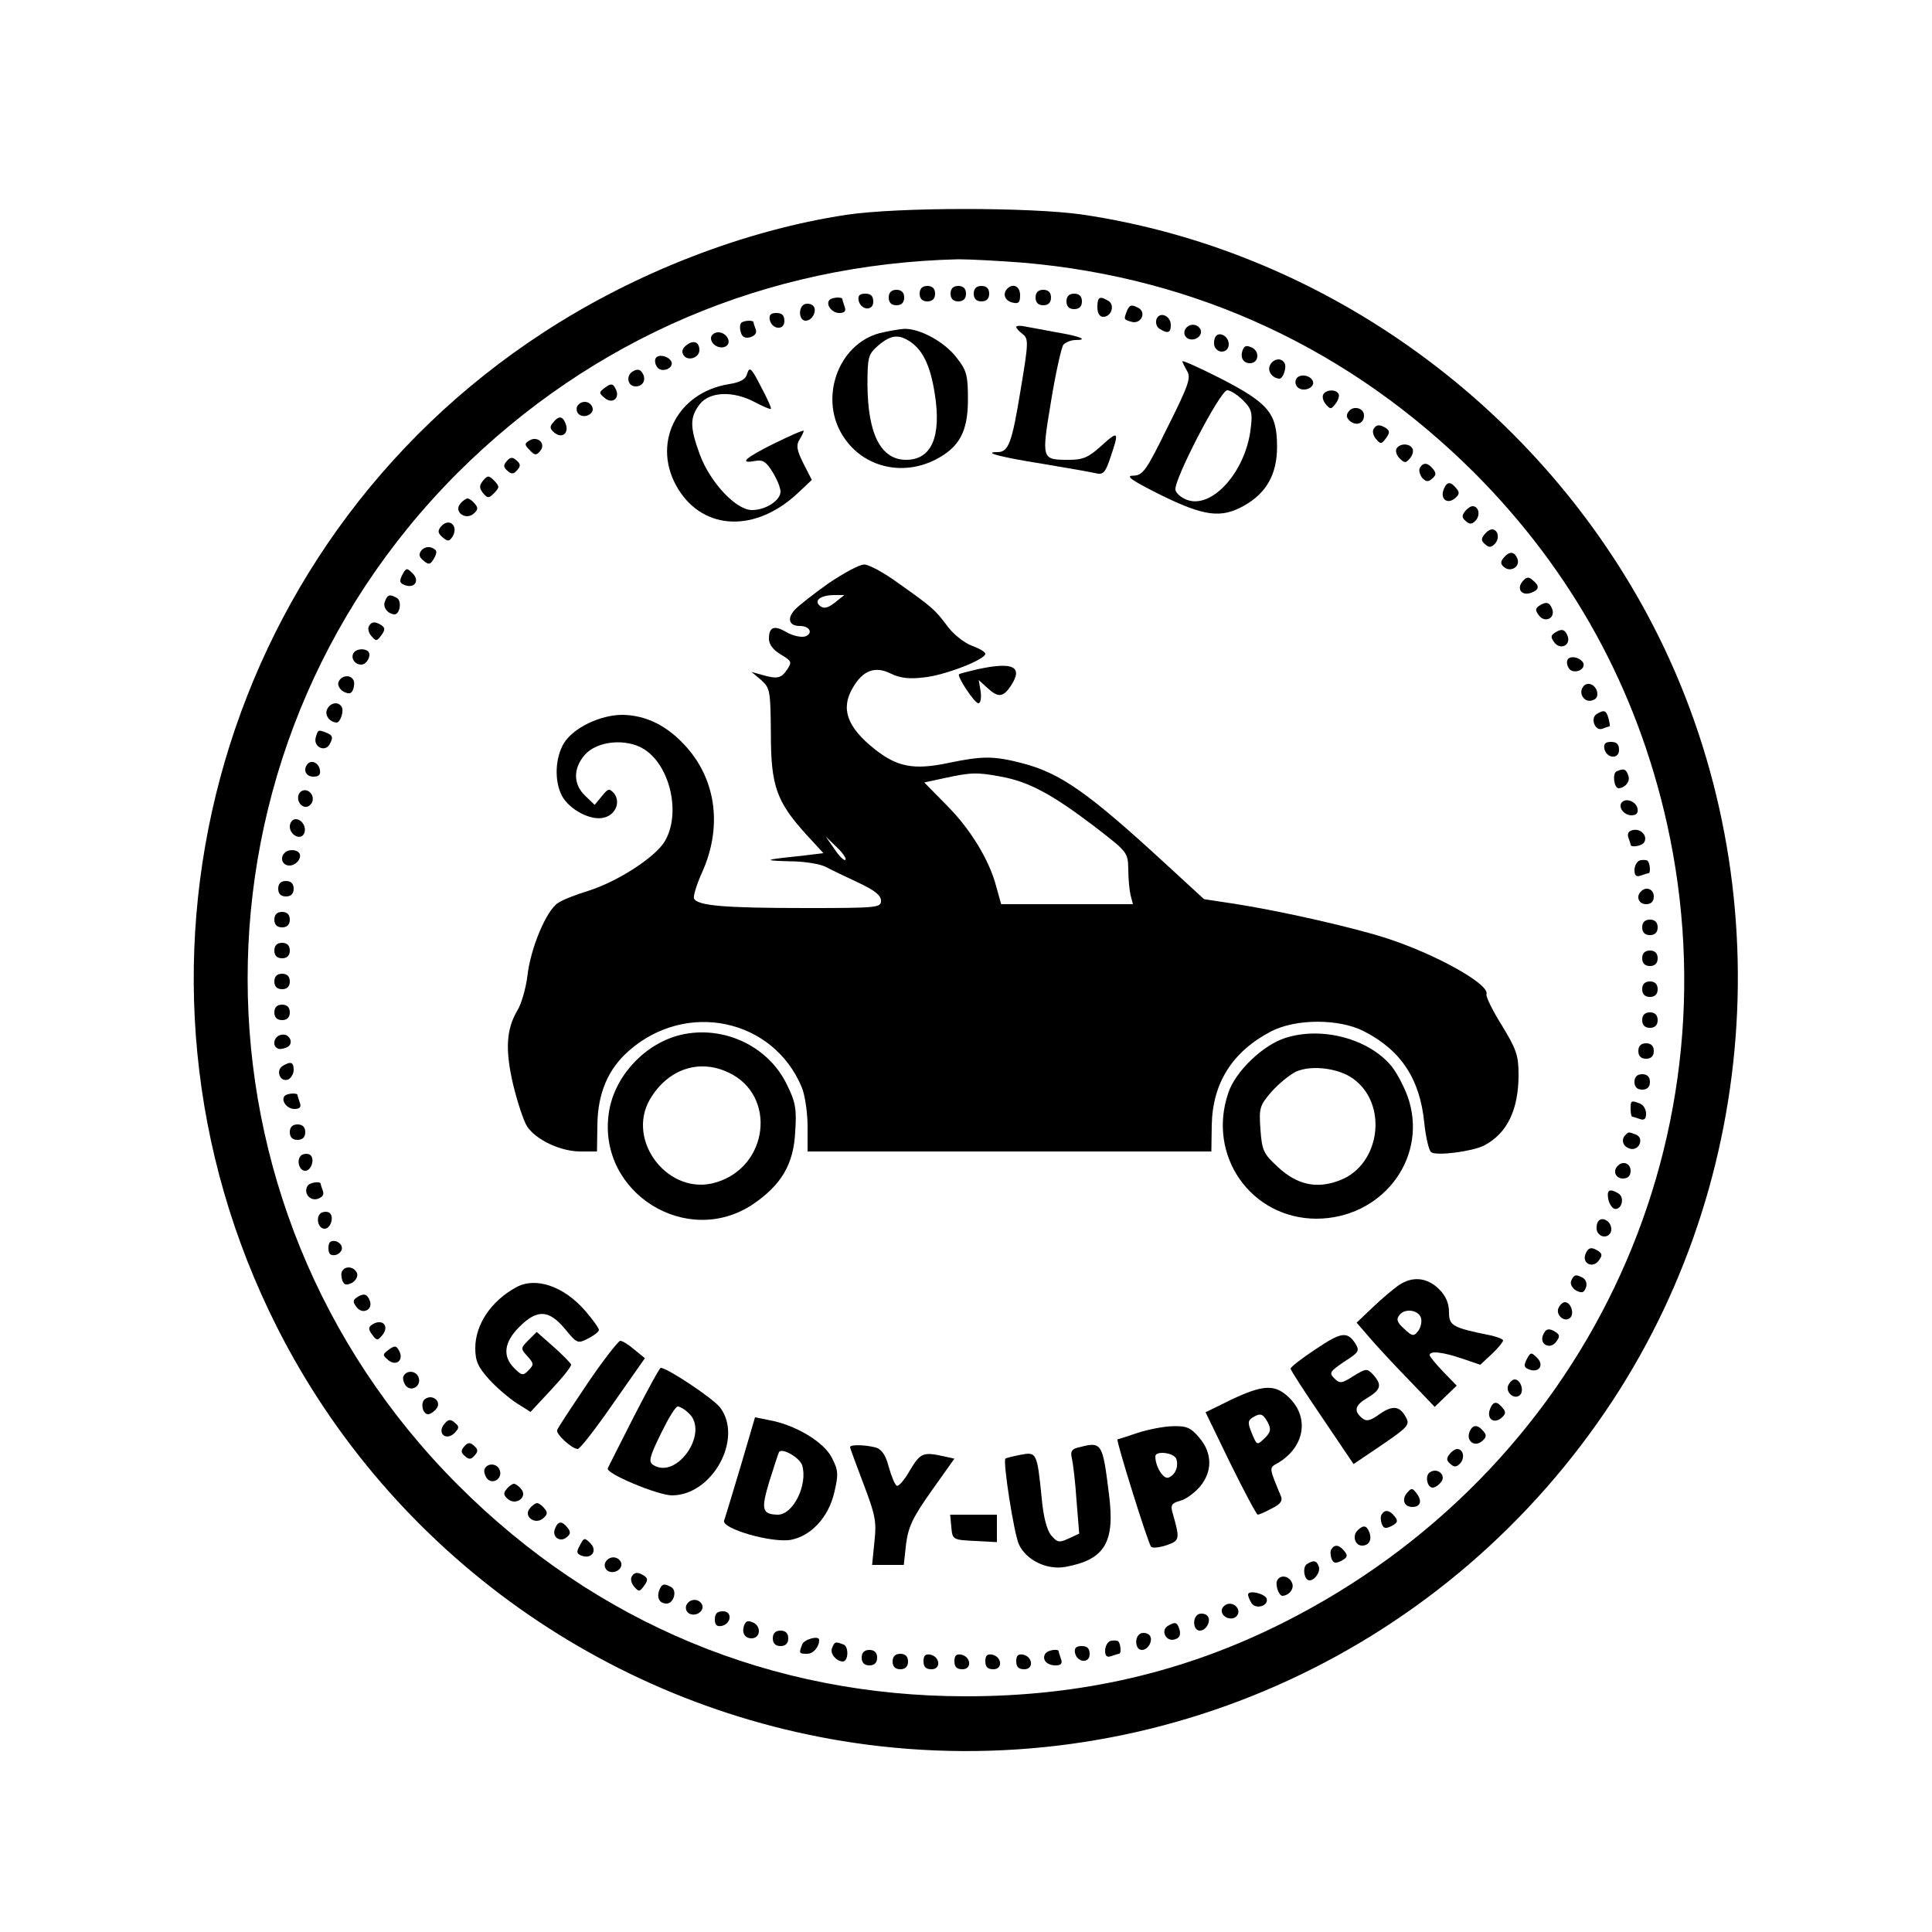 <?xml version="1.0" standalone="no"?>
<!DOCTYPE svg PUBLIC "-//W3C//DTD SVG 20010904//EN"
 "http://www.w3.org/TR/2001/REC-SVG-20010904/DTD/svg10.dtd">
<svg version="1.0" xmlns="http://www.w3.org/2000/svg"
 width="500pt" height="500pt" viewBox="0 0 500 500"
 preserveAspectRatio="xMidYMid meet">

<g transform="translate(0,500) scale(0.1,-0.1)"
fill="#000000" stroke="none">
<path d="M2190 4444 c-264 -40 -547 -150 -783 -304 -853 -555 -1150 -1664
-690 -2575 297 -588 870 -994 1526 -1080 760 -99 1508 246 1931 891 397 606
431 1398 89 2034 -299 555 -851 945 -1464 1035 -136 19 -476 19 -609 -1z m460
-124 c448 -39 846 -225 1166 -544 253 -254 420 -558 498 -907 186 -836 -219
-1679 -992 -2068 -256 -129 -524 -191 -822 -191 -502 0 -957 189 -1314 546
-726 726 -727 1894 -2 2620 349 348 800 541 1296 553 30 0 107 -4 170 -9z"/>
<path d="M2380 4240 c0 -13 7 -20 20 -20 13 0 20 7 20 20 0 13 -7 20 -20 20
-13 0 -20 -7 -20 -20z"/>
<path d="M2460 4240 c0 -13 7 -20 20 -20 13 0 20 7 20 20 0 13 -7 20 -20 20
-13 0 -20 -7 -20 -20z"/>
<path d="M2520 4240 c0 -13 7 -20 20 -20 13 0 20 7 20 20 0 13 -7 20 -20 20
-13 0 -20 -7 -20 -20z"/>
<path d="M2607 4253 c-13 -13 -7 -31 13 -36 16 -4 20 0 20 19 0 23 -18 32 -33
17z"/>
<path d="M2300 4230 c0 -13 7 -20 20 -20 13 0 20 7 20 20 0 13 -7 20 -20 20
-13 0 -20 -7 -20 -20z"/>
<path d="M2680 4230 c0 -13 7 -20 20 -20 13 0 20 7 20 20 0 13 -7 20 -20 20
-13 0 -20 -7 -20 -20z"/>
<path d="M2222 4223 c5 -26 38 -29 38 -4 0 15 -6 21 -21 21 -14 0 -19 -5 -17
-17z"/>
<path d="M2760 4220 c0 -13 7 -20 20 -20 13 0 20 7 20 20 0 13 -7 20 -20 20
-13 0 -20 -7 -20 -20z"/>
<path d="M2147 4224 c-11 -11 5 -34 25 -34 14 0 18 5 14 16 -3 9 -6 18 -6 20
0 6 -26 5 -33 -2z"/>
<path d="M2840 4205 c0 -16 6 -25 15 -25 21 0 31 30 14 41 -23 14 -29 11 -29
-16z"/>
<path d="M2083 4213 c-18 -7 -16 -43 2 -43 18 0 31 28 19 39 -5 5 -15 6 -21 4z"/>
<path d="M2916 4194 c-8 -21 -8 -21 13 -27 23 -6 38 22 19 35 -19 11 -25 10
-32 -8z"/>
<path d="M1992 4173 c5 -26 38 -29 38 -4 0 15 -6 21 -21 21 -14 0 -19 -5 -17
-17z"/>
<path d="M2993 4174 c-3 -9 0 -20 8 -25 21 -13 29 -11 29 10 0 24 -29 36 -37
15z"/>
<path d="M1918 4164 c-3 -3 -4 -13 -1 -23 3 -13 11 -17 24 -14 13 4 18 11 15
20 -3 8 -6 17 -6 19 0 6 -26 5 -32 -2z"/>
<path d="M2630 4154 c0 -4 8 -12 17 -19 15 -12 15 -21 -6 -146 -22 -135 -31
-159 -59 -159 -41 0 7 -13 114 -30 66 -11 129 -22 141 -25 18 -4 24 2 37 42
23 67 21 70 -24 29 -33 -30 -48 -36 -83 -36 -72 0 -72 0 -47 151 12 74 27 140
32 147 6 6 20 12 31 12 36 0 12 10 -49 20 -32 6 -69 13 -81 15 -13 3 -23 2
-23 -1z"/>
<path d="M3066 4145 c-3 -9 1 -18 10 -22 19 -7 39 11 30 26 -10 16 -33 13 -40
-4z"/>
<path d="M2277 4138 c-110 -29 -159 -173 -93 -270 51 -77 151 -101 236 -58 63
32 85 73 85 156 0 62 -3 75 -29 108 -31 41 -95 76 -136 75 -14 -1 -42 -6 -63
-11z m81 -24 c31 -22 50 -62 61 -132 18 -112 -8 -172 -74 -172 -65 0 -99 66
-100 193 0 74 2 80 28 103 33 28 54 30 85 8z"/>
<path d="M1840 4125 c0 -18 24 -30 39 -21 16 10 1 36 -20 36 -10 0 -19 -7 -19
-15z"/>
<path d="M3144 4125 c-3 -8 -3 -19 1 -25 11 -17 35 -11 35 9 0 23 -29 36 -36
16z"/>
<path d="M1777 4107 c-11 -8 -14 -17 -8 -26 11 -17 41 -7 41 13 0 21 -15 27
-33 13z"/>
<path d="M3216 4094 c-7 -19 1 -34 19 -34 22 0 26 29 6 40 -15 7 -20 6 -25 -6z"/>
<path d="M1697 4073 c-3 -5 -2 -15 3 -22 10 -17 43 -6 38 12 -6 15 -34 22 -41
10z"/>
<path d="M3060 4065 c0 -3 6 -14 12 -25 11 -17 4 -37 -50 -145 -56 -114 -64
-125 -89 -126 -22 0 -5 -12 71 -50 112 -55 156 -61 215 -28 59 33 86 82 86
153 0 86 -21 112 -145 176 -55 28 -100 48 -100 45z m157 -101 c22 -22 25 -32
20 -71 -12 -112 -99 -210 -164 -187 -15 5 -29 17 -31 26 -5 25 116 258 134
258 8 0 27 -12 41 -26z"/>
<path d="M3286 4053 c-6 -15 8 -32 25 -33 10 0 20 31 13 41 -9 15 -31 10 -38
-8z"/>
<path d="M1638 4039 c-19 -11 -14 -39 7 -39 19 0 28 17 18 34 -6 10 -13 12
-25 5z"/>
<path d="M1934 4034 c-4 -16 -17 -23 -47 -28 -138 -22 -203 -158 -131 -273 67
-107 201 -111 310 -8 l35 33 -22 43 c-17 34 -19 47 -10 61 6 10 11 20 11 23 0
3 -34 -12 -75 -32 -77 -38 -94 -54 -51 -46 20 4 29 -2 45 -28 12 -19 21 -42
21 -51 0 -23 -38 -48 -74 -48 -41 0 -108 71 -135 144 -26 71 -26 96 0 130 26
33 87 35 143 5 21 -11 39 -19 41 -17 2 2 -10 28 -26 58 -24 47 -29 52 -35 34z"/>
<path d="M3355 4020 c-4 -7 -3 -16 3 -22 14 -14 45 -2 40 15 -6 16 -34 21 -43
7z"/>
<path d="M1566 3997 c-16 -12 -17 -14 -1 -27 20 -17 41 0 28 24 -7 14 -12 14
-27 3z"/>
<path d="M3425 3980 c-4 -6 -1 -18 6 -26 12 -14 14 -14 26 2 7 9 10 21 7 25
-7 12 -31 11 -39 -1z"/>
<path d="M1494 3949 c-3 -6 -2 -15 3 -20 14 -14 43 0 36 17 -6 17 -29 19 -39
3z"/>
<path d="M3491 3936 c-8 -10 -7 -17 3 -26 17 -13 36 -6 36 15 0 19 -27 26 -39
11z"/>
<path d="M1431 3906 c-9 -10 -8 -16 4 -26 20 -16 38 -1 29 23 -8 21 -18 22
-33 3z"/>
<path d="M3555 3890 c-4 -6 -1 -18 6 -26 12 -14 14 -14 26 2 10 14 10 19 0 26
-16 10 -25 10 -32 -2z"/>
<path d="M1370 3860 c-13 -8 -13 -11 1 -25 13 -14 17 -14 27 -2 16 19 -7 40
-28 27z"/>
<path d="M3614 3839 c-3 -6 0 -17 8 -25 13 -13 16 -13 27 0 7 8 10 20 6 26 -8
13 -32 13 -41 -1z"/>
<path d="M1311 3806 c-9 -10 -8 -16 3 -25 10 -9 16 -8 25 3 9 10 8 16 -3 25
-10 9 -16 8 -25 -3z"/>
<path d="M3675 3790 c-4 -6 -1 -17 5 -26 10 -11 16 -12 26 -3 11 9 11 15 3 25
-14 17 -25 18 -34 4z"/>
<path d="M1250 3756 c-10 -13 -10 -19 0 -32 12 -14 15 -14 29 0 14 15 14 17 0
32 -14 14 -17 14 -29 0z"/>
<path d="M3736 3733 c-9 -24 9 -39 29 -23 12 10 13 16 4 26 -15 19 -25 18 -33
-3z"/>
<path d="M1191 3696 c-17 -20 13 -43 34 -26 12 10 13 16 4 26 -6 8 -15 14 -19
14 -4 0 -13 -6 -19 -14z"/>
<path d="M3791 3676 c-8 -10 -8 -16 3 -25 10 -9 16 -8 26 3 12 15 6 36 -9 36
-5 0 -14 -6 -20 -14z"/>
<path d="M1141 3637 c-9 -11 -8 -17 5 -28 13 -11 17 -10 25 2 17 28 -9 51 -30
26z"/>
<path d="M3841 3616 c-8 -10 -8 -16 3 -25 10 -9 16 -8 26 3 12 15 6 36 -9 36
-5 0 -14 -6 -20 -14z"/>
<path d="M1091 3576 c-8 -10 -7 -17 5 -27 13 -11 17 -10 25 2 12 20 11 26 -5
32 -8 3 -19 0 -25 -7z"/>
<path d="M3891 3556 c-8 -10 -8 -16 2 -24 17 -14 42 2 34 22 -8 20 -21 20 -36
2z"/>
<path d="M2145 3491 c-38 -27 -78 -58 -88 -69 -21 -23 -15 -42 13 -42 26 0 35
-19 14 -27 -10 -3 -30 1 -47 10 -33 20 -47 15 -47 -16 0 -15 11 -29 31 -41 28
-17 29 -19 16 -39 -16 -23 -25 -25 -67 -13 l-25 7 25 -21 c23 -21 24 -27 25
-138 0 -135 14 -176 91 -261 l45 -49 -58 -7 c-97 -10 -101 -12 -30 -14 38 0
81 -7 95 -15 15 -8 53 -26 85 -41 40 -19 57 -32 57 -46 0 -18 -9 -19 -194 -19
-212 0 -282 6 -290 25 -2 7 7 36 20 65 53 116 39 237 -38 325 -49 56 -105 84
-167 85 -58 0 -128 -34 -152 -74 -22 -37 -25 -96 -5 -135 19 -36 75 -66 109
-57 30 7 44 40 26 63 -12 13 -15 13 -31 -7 l-19 -23 -24 23 c-32 30 -32 71 -2
106 32 37 108 44 154 15 68 -43 96 -168 53 -239 -25 -41 -121 -103 -196 -127
-33 -10 -69 -24 -80 -32 -30 -19 -71 -117 -79 -188 -4 -33 -16 -74 -26 -90
-29 -49 -32 -102 -11 -192 11 -45 27 -94 36 -108 23 -35 87 -65 138 -65 l43 0
1 69 c1 82 28 145 82 192 148 130 373 83 447 -95 8 -19 15 -65 15 -101 l0 -65
523 0 522 0 1 68 c2 110 54 191 154 243 64 33 176 33 240 0 96 -49 145 -124
156 -237 4 -38 12 -72 18 -76 15 -10 105 2 136 17 60 31 90 92 90 184 0 50 -6
66 -43 127 -24 38 -42 75 -40 81 9 26 -134 105 -262 146 -92 29 -274 70 -390
88 l-79 12 -99 91 c-201 185 -272 235 -372 261 -74 19 -102 19 -193 0 -87 -18
-130 -10 -188 36 -72 57 -89 105 -57 159 26 45 57 57 98 37 24 -12 49 -15 87
-10 52 5 158 46 158 61 0 5 -16 14 -35 21 -19 7 -47 29 -62 49 -33 44 -38 49
-127 112 -38 28 -79 50 -90 49 -12 0 -52 -22 -91 -48z m15 -51 c-18 -14 -28
-16 -38 -8 -17 14 2 28 38 28 l25 0 -25 -20z m431 -450 c71 -13 131 -45 239
-127 88 -68 89 -68 90 -113 0 -25 3 -55 6 -67 l6 -23 -170 0 -171 0 -12 43
c-18 71 -68 152 -129 213 l-58 59 51 11 c69 15 85 16 148 4z m-403 -215 c-3
-4 -16 9 -28 27 l-23 33 28 -27 c16 -15 26 -30 23 -33z"/>
<path d="M1041 3512 c-8 -16 -7 -21 6 -26 26 -10 40 11 21 30 -15 15 -17 15
-27 -4z"/>
<path d="M3940 3495 c-16 -20 -1 -38 23 -29 21 8 22 18 3 33 -10 9 -16 8 -26
-4z"/>
<path d="M996 3443 c-6 -15 8 -32 25 -33 14 0 19 34 7 42 -19 11 -25 10 -32
-9z"/>
<path d="M3983 3432 c-10 -7 -10 -12 0 -25 15 -20 43 -7 34 17 -7 18 -16 20
-34 8z"/>
<path d="M955 3380 c-4 -6 -1 -18 6 -26 12 -14 14 -14 26 2 10 14 10 19 0 26
-16 10 -25 10 -32 -2z"/>
<path d="M4023 3362 c-10 -7 -10 -12 0 -25 15 -20 43 -7 34 17 -7 18 -16 20
-34 8z"/>
<path d="M915 3310 c-8 -13 3 -30 20 -30 14 0 27 24 18 34 -10 9 -31 7 -38 -4z"/>
<path d="M4057 3293 c-3 -5 -2 -15 3 -22 10 -17 43 -6 38 12 -6 15 -34 22 -41
10z"/>
<path d="M2530 3268 c-25 -6 -46 -11 -48 -13 -6 -5 40 -75 50 -75 6 0 8 14 6
30 l-5 30 22 -20 c28 -26 41 -25 61 5 33 50 6 63 -86 43z"/>
<path d="M876 3235 c-3 -8 3 -19 13 -25 15 -7 20 -6 25 6 3 9 4 20 0 25 -8 14
-31 11 -38 -6z"/>
<path d="M4096 3221 c-11 -17 5 -39 23 -34 13 3 17 11 14 24 -6 20 -28 26 -37
10z"/>
<path d="M846 3163 c-6 -15 8 -32 25 -33 10 0 20 31 13 41 -9 15 -31 10 -38
-8z"/>
<path d="M4132 3152 c-17 -11 -4 -45 15 -38 8 3 16 6 18 6 2 0 1 9 -2 20 -6
22 -11 24 -31 12z"/>
<path d="M817 3091 c-6 -23 22 -38 35 -19 11 19 10 25 -8 32 -21 8 -21 8 -27
-13z"/>
<path d="M4152 3063 c5 -26 38 -29 38 -4 0 15 -6 21 -21 21 -14 0 -19 -5 -17
-17z"/>
<path d="M797 3024 c-14 -15 -6 -34 14 -34 14 0 19 5 17 17 -3 18 -20 27 -31
17z"/>
<path d="M4184 3004 c-12 -5 -7 -44 5 -44 17 1 31 18 25 33 -6 17 -11 19 -30
11z"/>
<path d="M773 2944 c-7 -19 11 -39 26 -30 16 10 13 33 -4 40 -9 3 -18 -1 -22
-10z"/>
<path d="M4198 2924 c-12 -11 4 -34 24 -34 13 0 18 6 16 17 -3 18 -29 29 -40
17z"/>
<path d="M750 2861 c0 -21 26 -36 36 -20 9 15 -3 39 -21 39 -8 0 -15 -9 -15
-19z"/>
<path d="M4227 2852 c-12 -2 -16 -9 -13 -19 3 -8 6 -17 6 -19 0 -8 29 -4 35 6
10 16 -8 36 -28 32z"/>
<path d="M737 2793 c-14 -13 -6 -33 12 -33 19 0 35 23 24 34 -8 8 -28 8 -36
-1z"/>
<path d="M4243 2773 c-7 -3 -13 -14 -13 -25 0 -14 5 -18 16 -14 9 3 18 6 20 6
7 0 4 29 -3 33 -5 2 -14 2 -20 0z"/>
<path d="M720 2700 c0 -13 7 -20 20 -20 13 0 20 7 20 20 0 13 -7 20 -20 20
-13 0 -20 -7 -20 -20z"/>
<path d="M4247 2693 c-14 -13 -6 -33 13 -33 13 0 20 7 20 20 0 19 -20 27 -33
13z"/>
<path d="M710 2620 c0 -13 7 -20 20 -20 13 0 20 7 20 20 0 13 -7 20 -20 20
-13 0 -20 -7 -20 -20z"/>
<path d="M4250 2600 c0 -13 7 -20 20 -20 13 0 20 7 20 20 0 13 -7 20 -20 20
-13 0 -20 -7 -20 -20z"/>
<path d="M710 2540 c0 -13 7 -20 20 -20 13 0 20 7 20 20 0 13 -7 20 -20 20
-13 0 -20 -7 -20 -20z"/>
<path d="M4250 2520 c0 -13 7 -20 20 -20 13 0 20 7 20 20 0 13 -7 20 -20 20
-13 0 -20 -7 -20 -20z"/>
<path d="M710 2460 c0 -13 7 -20 20 -20 13 0 20 7 20 20 0 13 -7 20 -20 20
-13 0 -20 -7 -20 -20z"/>
<path d="M4250 2440 c0 -13 7 -20 20 -20 13 0 20 7 20 20 0 13 -7 20 -20 20
-13 0 -20 -7 -20 -20z"/>
<path d="M710 2380 c0 -13 7 -20 20 -20 13 0 20 7 20 20 0 13 -7 20 -20 20
-13 0 -20 -7 -20 -20z"/>
<path d="M4250 2360 c0 -13 7 -20 20 -20 13 0 20 7 20 20 0 13 -7 20 -20 20
-13 0 -20 -7 -20 -20z"/>
<path d="M728 2322 c-18 -3 -25 -27 -10 -35 4 -3 14 -2 23 2 22 8 9 38 -13 33z"/>
<path d="M1751 2319 c-91 -27 -165 -112 -176 -204 -26 -203 203 -345 373 -232
74 50 106 104 110 188 4 59 1 77 -22 123 -50 103 -173 157 -285 125z m135 -95
c125 -59 103 -244 -33 -284 -121 -37 -234 106 -171 215 46 78 127 106 204 69z"/>
<path d="M3327 2314 c-58 -18 -130 -87 -148 -142 -56 -162 58 -325 227 -326
167 0 286 150 241 304 -9 30 -30 71 -46 91 -59 71 -180 103 -274 73z m174
-105 c92 -65 72 -222 -32 -263 -60 -24 -112 -13 -162 34 -37 34 -41 42 -45 97
-4 56 -2 62 29 98 19 21 47 44 64 52 39 17 108 9 146 -18z"/>
<path d="M4240 2280 c0 -13 7 -20 20 -20 13 0 20 7 20 20 0 13 -7 20 -20 20
-13 0 -20 -7 -20 -20z"/>
<path d="M731 2241 c-18 -12 -6 -42 14 -35 8 3 15 15 15 25 0 21 -8 23 -29 10z"/>
<path d="M4230 2200 c0 -13 7 -20 20 -20 13 0 20 7 20 20 0 13 -7 20 -20 20
-13 0 -20 -7 -20 -20z"/>
<path d="M737 2164 c-11 -11 5 -34 25 -34 14 0 18 5 14 16 -3 9 -6 18 -6 20 0
6 -26 5 -33 -2z"/>
<path d="M4220 2130 c0 -11 2 -20 4 -20 2 0 11 -3 20 -6 11 -4 16 0 16 14 0
11 -7 23 -16 26 -23 9 -24 8 -24 -14z"/>
<path d="M750 2070 c0 -13 7 -20 20 -20 13 0 20 7 20 20 0 13 -7 20 -20 20
-13 0 -20 -7 -20 -20z"/>
<path d="M4207 2063 c-13 -12 -7 -31 12 -36 24 -6 37 29 14 37 -18 7 -18 7
-26 -1z"/>
<path d="M781 2011 c-15 -10 -8 -41 9 -41 15 0 25 29 14 40 -5 5 -15 5 -23 1z"/>
<path d="M4187 1983 c-14 -13 -6 -33 13 -33 13 0 20 7 20 20 0 19 -20 27 -33
13z"/>
<path d="M796 1931 c-11 -18 5 -39 25 -34 13 4 18 11 15 20 -3 8 -6 17 -6 19
0 8 -29 4 -34 -5z"/>
<path d="M4162 1898 c2 -12 9 -23 15 -26 19 -6 29 28 12 39 -23 14 -31 10 -27
-13z"/>
<path d="M831 1861 c-15 -10 -8 -41 9 -41 15 0 25 29 14 40 -5 5 -15 5 -23 1z"/>
<path d="M4134 1835 c-3 -8 -3 -19 1 -25 11 -17 35 -11 35 9 0 23 -29 36 -36
16z"/>
<path d="M850 1770 c0 -15 5 -20 18 -18 9 2 17 10 17 18 0 8 -8 16 -17 18 -13
2 -18 -3 -18 -18z"/>
<path d="M4103 1754 c-9 -24 19 -37 34 -17 10 13 10 18 0 25 -18 12 -27 10
-34 -8z"/>
<path d="M886 1711 c-4 -5 -3 -16 0 -25 5 -12 10 -13 25 -6 10 6 16 17 13 25
-7 17 -30 20 -38 6z"/>
<path d="M4066 1685 c-3 -8 3 -19 13 -25 15 -7 20 -6 25 7 4 9 1 20 -6 25 -19
11 -25 10 -32 -7z"/>
<path d="M3620 1674 c-14 -10 -44 -35 -67 -57 l-42 -40 31 -36 c17 -20 62 -69
101 -109 l70 -73 29 28 28 27 -35 36 c-19 20 -35 39 -35 43 0 12 34 8 84 -9
l47 -16 30 28 c16 15 29 31 29 35 0 3 -14 9 -32 13 -99 20 -108 25 -108 60 0
23 -8 42 -26 60 -31 30 -68 34 -104 10z m58 -87 c2 -10 -2 -25 -9 -33 -10 -13
-15 -12 -35 7 -19 17 -21 25 -12 36 15 19 52 12 56 -10z"/>
<path d="M1335 1668 c-64 -35 -105 -96 -105 -157 0 -33 7 -49 36 -81 20 -22
52 -49 72 -62 l35 -22 54 58 c30 32 53 61 51 65 -2 4 -22 25 -46 46 l-43 38
-21 -21 c-21 -21 -21 -22 -3 -42 17 -19 17 -22 3 -36 -14 -15 -18 -14 -37 5
-31 31 -27 67 13 107 46 46 76 45 118 -5 31 -38 33 -39 60 -25 16 8 28 18 28
22 0 5 -16 27 -35 49 -55 64 -129 90 -180 61z"/>
<path d="M923 1642 c-10 -7 -10 -12 0 -25 15 -20 43 -7 34 17 -7 18 -16 20
-34 8z"/>
<path d="M4033 1614 c-7 -18 17 -38 31 -24 11 11 1 40 -14 40 -6 0 -13 -7 -17
-16z"/>
<path d="M963 1572 c-10 -7 -10 -12 0 -26 12 -16 14 -16 26 -2 20 24 1 45 -26
28z"/>
<path d="M3993 1544 c-9 -24 19 -37 34 -17 10 13 10 18 0 25 -18 12 -27 10
-34 -8z"/>
<path d="M3403 1507 c-35 -23 -63 -45 -63 -49 0 -4 37 -61 82 -127 l81 -120
74 50 c66 45 72 52 62 70 -16 31 -35 33 -69 9 -25 -18 -34 -19 -45 -10 -23 19
-18 34 15 53 34 21 37 33 14 59 -16 17 -18 17 -51 -3 -31 -20 -36 -20 -50 -6
-14 14 -11 18 26 43 39 25 40 28 28 48 -21 31 -36 29 -104 -17z"/>
<path d="M1520 1419 c-41 -61 -77 -115 -78 -120 -4 -10 37 -48 53 -49 6 0 47
53 92 118 l82 117 -27 22 c-15 13 -31 23 -37 23 -5 -1 -44 -50 -85 -111z"/>
<path d="M1006 1507 c-16 -12 -17 -14 -1 -27 20 -17 41 0 28 24 -7 14 -12 14
-27 3z"/>
<path d="M3951 1482 c-8 -16 -7 -21 6 -26 26 -10 40 11 21 30 -15 15 -17 15
-27 -4z"/>
<path d="M1640 1333 c-36 -71 -66 -130 -67 -133 -7 -13 130 -70 166 -70 104 0
185 146 125 227 -17 23 -137 103 -154 103 -3 0 -34 -57 -70 -127z m142 10 c55
-49 -30 -174 -92 -134 -12 8 -9 21 20 80 19 39 38 71 44 71 5 0 18 -7 28 -17z"/>
<path d="M1045 1440 c-4 -6 -1 -17 5 -26 15 -18 42 0 33 22 -6 16 -29 19 -38
4z"/>
<path d="M3903 1414 c-7 -18 17 -38 31 -24 11 11 1 40 -14 40 -6 0 -13 -7 -17
-16z"/>
<path d="M3187 1378 l-67 -33 64 -132 c36 -73 68 -133 71 -133 3 0 20 7 36 16
23 11 29 20 24 32 -30 72 -31 73 -11 84 73 41 87 121 29 174 -35 32 -65 30
-146 -8z m94 -59 c9 -18 8 -25 -8 -41 -20 -19 -20 -19 -33 12 -11 27 -11 33 1
41 21 13 27 11 40 -12z"/>
<path d="M1101 1380 c-14 -8 -8 -40 7 -40 5 0 15 6 21 14 15 17 -8 39 -28 26z"/>
<path d="M3856 1353 c-9 -24 9 -39 29 -23 12 10 13 16 4 26 -15 19 -25 18 -33
-3z"/>
<path d="M1150 1315 c-20 -24 4 -45 26 -24 13 14 13 17 1 27 -11 10 -17 9 -27
-3z"/>
<path d="M1917 1206 c-21 -70 -40 -133 -43 -141 -8 -21 124 -59 173 -50 52 10
97 58 112 122 11 47 11 57 -6 90 -20 41 -95 86 -164 98 l-35 7 -37 -126z m159
2 c15 -50 -23 -128 -63 -128 -41 1 -44 13 -22 86 12 38 23 72 25 76 8 12 53
-14 60 -34z"/>
<path d="M2945 1292 c-27 -9 -51 -17 -53 -17 -4 -3 79 -269 87 -278 4 -4 22
-2 40 4 35 12 35 16 15 86 -5 18 -1 23 20 29 14 3 37 20 51 36 33 39 33 87 -1
127 -22 26 -33 31 -67 30 -23 0 -64 -8 -92 -17z m99 -67 c7 -20 -2 -42 -20
-49 -13 -5 -34 28 -34 55 0 15 47 10 54 -6z"/>
<path d="M3803 1294 c-9 -23 13 -40 32 -24 12 10 13 16 4 26 -15 18 -28 18
-36 -2z"/>
<path d="M1201 1256 c-9 -10 -8 -16 3 -25 10 -9 16 -8 25 3 9 10 8 16 -3 25
-10 9 -16 8 -25 -3z"/>
<path d="M2200 1255 c0 -3 16 -46 35 -96 30 -79 34 -97 28 -149 l-6 -60 41 0
41 0 6 55 c6 45 18 69 66 137 l59 83 -27 6 c-54 12 -61 9 -88 -36 -14 -25 -30
-43 -34 -40 -5 2 -14 24 -21 49 -8 31 -19 46 -34 50 -27 7 -66 8 -66 1z"/>
<path d="M2787 1253 c-14 -4 -17 -11 -13 -27 3 -13 9 -62 12 -109 l7 -86 -28
-13 c-24 -11 -29 -10 -45 9 -11 14 -20 49 -24 95 -12 119 -13 121 -55 113 -20
-4 -37 -8 -39 -10 -7 -7 22 -194 35 -222 19 -41 73 -67 121 -58 102 19 128 64
112 188 -17 137 -18 137 -83 120z"/>
<path d="M3751 1236 c-8 -10 -8 -16 3 -25 10 -9 16 -8 26 3 12 15 6 36 -9 36
-5 0 -14 -6 -20 -14z"/>
<path d="M1255 1200 c-4 -6 -1 -17 5 -26 15 -18 42 0 33 22 -6 16 -29 19 -38
4z"/>
<path d="M3701 1190 c-14 -8 -8 -40 7 -40 5 0 15 6 21 14 15 17 -8 39 -28 26z"/>
<path d="M1311 1146 c-9 -10 -8 -16 4 -26 21 -17 51 6 34 26 -6 8 -15 14 -19
14 -4 0 -13 -6 -19 -14z"/>
<path d="M3641 1136 c-14 -17 -7 -36 14 -36 21 0 26 15 12 34 -12 16 -14 16
-26 2z"/>
<path d="M1371 1096 c-17 -20 13 -43 34 -26 12 10 13 16 4 26 -6 8 -15 14 -19
14 -4 0 -13 -6 -19 -14z"/>
<path d="M3576 1081 c-4 -5 -3 -16 0 -25 5 -12 10 -13 26 -5 15 8 17 13 7 25
-13 16 -25 18 -33 5z"/>
<path d="M2462 1048 c3 -33 4 -33 61 -36 l57 -3 0 36 0 35 -61 0 -60 0 3 -32z"/>
<path d="M1436 1043 c-8 -21 14 -36 31 -21 10 8 10 14 2 24 -15 19 -25 18 -33
-3z"/>
<path d="M3513 1039 c-14 -14 -6 -39 12 -39 18 0 26 15 19 34 -7 19 -16 20
-31 5z"/>
<path d="M1501 1001 c-10 -17 -9 -22 4 -27 26 -10 42 13 23 32 -15 15 -17 15
-27 -5z"/>
<path d="M3446 991 c-4 -5 -3 -16 0 -25 5 -12 10 -13 26 -5 15 8 17 13 7 25
-13 16 -25 18 -33 5z"/>
<path d="M1566 955 c-3 -9 1 -18 10 -22 19 -7 39 11 30 26 -10 16 -33 13 -40
-4z"/>
<path d="M3382 952 c-12 -8 -7 -42 7 -42 14 0 29 23 24 36 -6 16 -13 17 -31 6z"/>
<path d="M1635 920 c-4 -6 -1 -18 6 -26 12 -14 14 -14 26 2 10 14 10 19 0 26
-16 10 -25 10 -32 -2z"/>
<path d="M3306 911 c-7 -10 3 -41 13 -41 17 1 31 18 25 33 -7 18 -29 23 -38 8z"/>
<path d="M1706 884 c-7 -19 1 -34 19 -34 18 0 28 32 13 42 -19 11 -25 10 -32
-8z"/>
<path d="M3230 873 c0 -4 4 -14 9 -22 11 -17 45 -7 39 12 -5 13 -48 23 -48 10z"/>
<path d="M1776 845 c-3 -9 1 -18 10 -22 19 -7 39 11 30 26 -10 16 -33 13 -40
-4z"/>
<path d="M3164 839 c-9 -15 11 -33 30 -26 9 4 13 13 10 22 -7 17 -30 20 -40 4z"/>
<path d="M1850 809 c0 -14 5 -19 17 -17 26 5 29 38 4 38 -15 0 -21 -6 -21 -21z"/>
<path d="M3103 823 c-18 -7 -16 -43 2 -43 18 0 31 28 19 39 -5 5 -15 6 -21 4z"/>
<path d="M1926 794 c-7 -19 1 -34 19 -34 22 0 26 29 6 40 -15 7 -20 6 -25 -6z"/>
<path d="M3022 792 c-19 -12 -4 -41 17 -35 13 3 17 11 14 24 -6 21 -11 23 -31
11z"/>
<path d="M2000 760 c0 -13 7 -20 20 -20 13 0 20 7 20 20 0 13 -7 20 -20 20
-13 0 -20 -7 -20 -20z"/>
<path d="M2953 773 c-18 -7 -16 -43 2 -43 18 0 31 28 19 39 -5 5 -15 6 -21 4z"/>
<path d="M2076 744 c-9 -23 -8 -24 13 -24 16 0 31 18 31 36 0 12 -39 2 -44
-12z"/>
<path d="M2873 753 c-7 -3 -13 -14 -13 -25 0 -14 5 -18 16 -14 9 3 18 6 20 6
7 0 4 29 -3 33 -5 2 -14 2 -20 0z"/>
<path d="M2153 734 c-5 -14 11 -33 28 -34 15 0 16 39 2 44 -21 8 -23 8 -30
-10z"/>
<path d="M2782 723 c5 -26 38 -29 38 -4 0 15 -6 21 -21 21 -14 0 -19 -5 -17
-17z"/>
<path d="M2230 710 c0 -13 7 -20 20 -20 13 0 20 7 20 20 0 13 -7 20 -20 20
-13 0 -20 -7 -20 -20z"/>
<path d="M2705 720 c-9 -15 4 -30 27 -30 14 0 18 5 14 16 -3 9 -6 18 -6 20 0
8 -29 4 -35 -6z"/>
<path d="M2310 700 c0 -13 7 -20 20 -20 13 0 20 7 20 20 0 13 -7 20 -20 20
-13 0 -20 -7 -20 -20z"/>
<path d="M2390 701 c0 -15 6 -21 21 -21 25 0 22 33 -4 38 -12 2 -17 -3 -17
-17z"/>
<path d="M2470 701 c0 -15 6 -21 21 -21 25 0 22 33 -4 38 -12 2 -17 -3 -17
-17z"/>
<path d="M2550 701 c0 -15 6 -21 21 -21 25 0 22 33 -4 38 -12 2 -17 -3 -17
-17z"/>
<path d="M2630 701 c0 -15 6 -21 21 -21 25 0 22 33 -4 38 -12 2 -17 -3 -17
-17z"/>
</g>
</svg>
